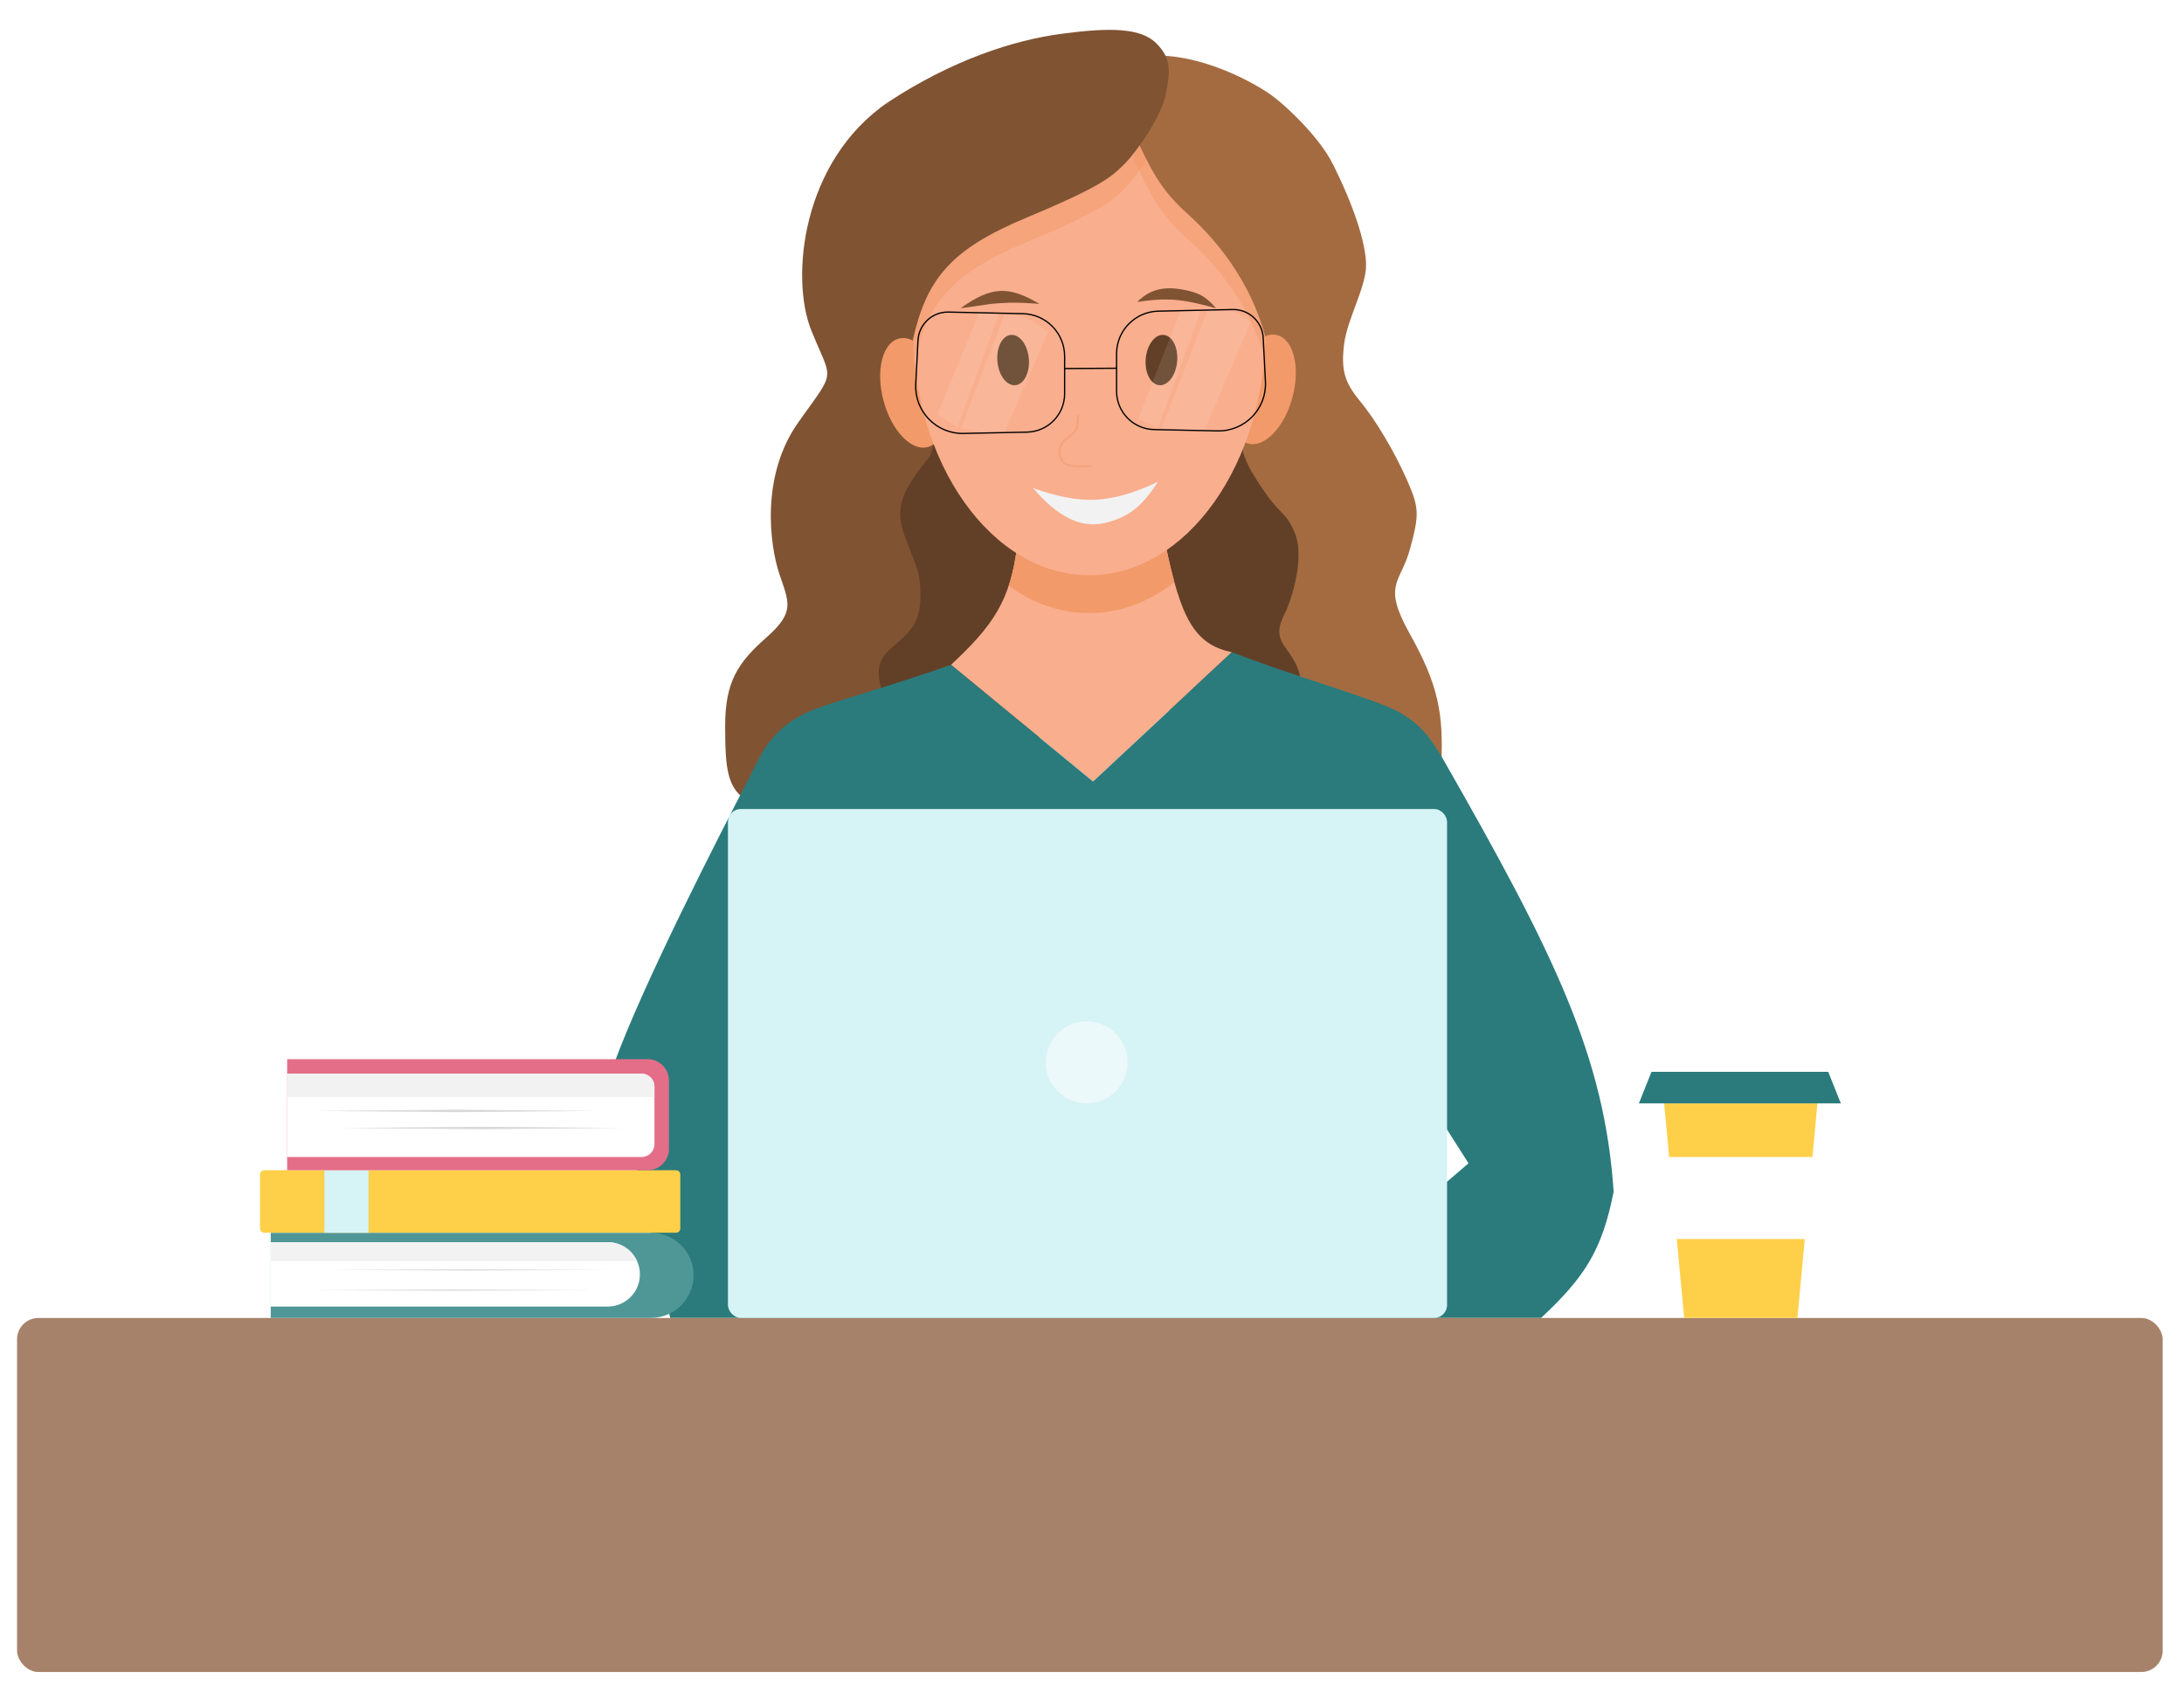 <svg width="100%" height="100%" viewBox="0 0 512 400" preserveAspectRatio="xMidYMid meet" fill="none" xmlns="http://www.w3.org/2000/svg">
    <path d="M312.5 38.58C317.26 47.979 320.253 57.005 320.253 62.181C320.253 67.356 315.842 74.75 315.107 80.665C314.372 86.58 315.107 89.537 318.783 93.973C322.458 98.41 326.869 105.803 329.809 112.457C332.75 119.112 332.75 120.59 330.545 128.723C328.339 136.856 323.928 136.856 330.545 148.686C337.161 160.516 338.414 167.264 337.896 179H271L295.994 76.968L312.5 38.58Z" fill="#A46B41"/>
<path d="M208.126 24L220.835 72.05L247 188H175.565C170.524 185.02 170 180.579 170 170.19C170 159.801 172.99 155.348 179.718 149.412C186.447 143.475 184.951 141.249 182.709 134.57C180.466 127.891 178.223 111.566 187.194 98.95C196.165 86.335 195.107 89.664 190.184 77.43C185.262 65.196 187.899 37.844 208.126 24Z" fill="#805333"/>
<path d="M219.456 98H291.726C293.938 100.241 287.726 101.284 293.938 111.448C300.15 121.612 301.088 119.151 303.525 124.897C305.962 130.642 302.788 140.586 301.313 143.575C299.838 146.563 299.1 148.805 301.313 151.793C304.262 155.778 305 157.77 305 161.506L206.92 163C205.984 158.647 204.707 155.529 209.132 151.793C213.557 148.057 215.769 145.816 215.769 139.839C215.769 133.862 214.895 133.257 212.082 125.644C209.269 118.031 212.526 113.94 217.981 106.966C219.308 103.46 219.43 101.498 219.456 98Z" fill="#624027"/>
<path d="M238.487 127.757H273.253C276.833 145.015 280.036 151.114 288.787 152.907L256.24 183.235L222.953 155.865C232.812 146.653 236.912 140.823 238.487 127.757Z" fill="#F9AE8E"/>
<path fill-rule="evenodd" clip-rule="evenodd" d="M275.316 136.512C269.395 141.115 262.59 143.734 255.352 143.734C248.554 143.734 242.138 141.424 236.477 137.329C237.397 134.556 238.042 131.444 238.487 127.757H273.253C273.94 131.07 274.614 133.973 275.316 136.512Z" fill="#F29A69"/>
<path fill-rule="evenodd" clip-rule="evenodd" d="M202.711 162.463C197.865 163.965 193.8 165.226 191.146 166.221C185.228 168.44 180.79 172.139 177.831 178.057C177.412 178.894 176.594 180.479 175.476 182.646C168.696 195.788 150.86 230.356 143.804 249.808L157.119 308.985H361.278C371.55 299.404 375.583 293.094 378.291 279.396C376.164 247.763 364.55 223.884 338.347 178.057C335.268 172.869 333.169 169.92 327.991 166.961C325.147 165.336 318.143 163.014 309.912 160.286C303.156 158.047 295.574 155.533 288.787 152.907L256.24 183.235L222.953 155.865C215.805 158.402 208.668 160.615 202.711 162.463ZM344.265 272.739L339.087 264.602V277.177L344.265 272.739Z" fill="#2B7B7C"/>
<ellipse cx="214.085" cy="92.103" rx="7.205" ry="13.156" transform="rotate(-15 214.085 92.103)" fill="#F29A69"/>
<ellipse cx="296.039" cy="91.289" rx="7.205" ry="13.156" transform="rotate(15 296.039 91.289)" fill="#F29A69"/>
<ellipse cx="255.352" cy="76.421" rx="41.423" ry="58.437" fill="#F9AE8E"/>
<g opacity="0.5" filter="url(#filter0_f_34_274)">
<path d="M252.756 97.375C252.616 100.408 252.541 101.127 250.322 102.607C248.103 104.086 248.103 106.305 248.843 107.785C249.582 109.264 251.914 109.556 255.715 109.21" stroke="#F29A69" stroke-width="0.5" stroke-linecap="round"/>
</g>
<path d="M271.478 112.963C268.014 118.217 265.116 121.099 259.199 122.579C253.281 124.058 247.747 120.93 242.185 114.442C253.702 118.419 260.126 118.202 271.478 112.963Z" fill="#F2F2F2"/>
<ellipse cx="237.509" cy="84.414" rx="3.699" ry="5.918" transform="rotate(-5 237.509 84.414)" fill="#624027"/>
<path d="M225.172 72.279C232.559 66.973 236.6 67.082 243.665 71.243C239.289 70.916 236.827 70.831 232.378 71.243L225.172 72.279Z" fill="#805333"/>
<ellipse cx="272.279" cy="84.414" rx="3.699" ry="5.918" transform="rotate(5 272.279 84.414)" fill="#624027"/>
<path d="M285.088 72.279C285.088 72.279 280.502 70.947 277.247 70.503C273.993 70.06 271.388 70.089 266.596 70.799C269.401 67.989 272.513 67.101 276.951 67.84C281.39 68.58 282.907 69.775 285.088 72.279Z" fill="#805333"/>
<path fill-rule="evenodd" clip-rule="evenodd" d="M296.459 83.679C296.668 81.301 296.776 78.879 296.776 76.421C296.776 50.947 285.221 29.28 269.102 21.281L265.856 37.513C265.924 37.655 265.991 37.796 266.058 37.937C269.76 45.714 271.892 50.192 278.431 56.005C284.924 61.777 292.768 71.012 296.459 83.679Z" fill="#F29A69" fill-opacity="0.5"/>
<path fill-rule="evenodd" clip-rule="evenodd" d="M214.323 84.513C214.063 81.868 213.929 79.167 213.929 76.421C213.929 44.147 232.475 17.984 255.352 17.984C262.003 17.984 268.287 20.195 273.857 24.125C273.739 25.269 273.511 26.509 273.253 27.896C272.315 32.947 266.596 41.211 263.637 44.17C260.678 47.129 258.459 49.348 240.706 56.745C223.397 63.957 217.581 70.68 214.323 84.513Z" fill="#F29A69" fill-opacity="0.5"/>
<path d="M269.672 13.053C281.174 12.473 293.156 18.945 297.578 21.972C302 25 311 34 313 39.812C315 45.624 296.653 79 296.653 79C293.113 65.77 285.094 56.165 278.484 50.219C271.875 44.272 269.801 39.715 266 31.636L269.672 13.053Z" fill="#A46B41"/>
<path d="M271.082 10.157C274.793 13.872 274.25 16.973 273.308 22.046C272.367 27.118 266.629 35.42 263.661 38.392C260.692 41.364 258.466 43.593 240.654 51.023C222.843 58.453 217.161 65.367 213.937 80L208.13 24C223.317 13.997 237.686 9.414 248.818 7.928C259.95 6.442 267.371 6.442 271.082 10.157Z" fill="#805333"/>
<rect x="4" y="309" width="503" height="83" rx="5" fill="#A6826A"/>
<rect x="170.656" y="189.67" width="168.579" height="119.315" rx="3" fill="#D6F3F5"/>
<circle cx="254.76" cy="249.068" r="9.616" fill="#EBF9FA"/>
<path d="M426.064 258.685L421.378 308.985H394.822L390.126 258.685H426.064Z" fill="#FED049"/>
<path d="M425.632 271.26L424.153 290.492H391.606L390.126 271.26H425.632Z" fill="white"/>
<path d="M428.591 251.287L431.55 258.685H384.209L387.168 251.287H428.591Z" fill="#2B7B7C"/>
<path d="M423.413 246.849L425.632 251.287H390.126L392.346 246.849H423.413Z" fill="white"/>
<path d="M63.472 289.013H152.607C158.122 289.013 162.593 293.483 162.593 298.999C162.593 304.514 158.122 308.985 152.607 308.985H63.472V289.013Z" fill="#4F9796"/>
<path d="M63.472 291.232H142.473C146.64 291.232 150.018 294.61 150.018 298.777C150.018 302.944 146.64 306.322 142.473 306.322H63.472V291.232Z" fill="white"/>
<path fill-rule="evenodd" clip-rule="evenodd" d="M142.473 291.232H63.472V295.67H149.351C148.166 293.053 145.532 291.232 142.473 291.232Z" fill="#F2F2F2"/>
<path d="M109.778 297.593L143.065 297.741L109.778 297.889L76.491 297.741L109.778 297.593Z" fill="#D9D9D9"/>
<path d="M106.079 302.327L139.366 302.475L106.079 302.623L72.793 302.475L106.079 302.327Z" fill="#D9D9D9"/>
<path d="M60.957 275.366C60.957 274.814 61.405 274.366 61.957 274.366H158.486C159.039 274.366 159.486 274.814 159.486 275.366V288.013C159.486 288.565 159.039 289.013 158.486 289.013H61.957C61.405 289.013 60.957 288.565 60.957 288.013V275.366Z" fill="#FED049"/>
<rect x="76.047" y="274.366" width="10.356" height="14.646" fill="#D6F3F5"/>
<path d="M67.319 248.329H151.823C154.585 248.329 156.823 250.567 156.823 253.329V269.366C156.823 272.128 154.585 274.366 151.823 274.366H67.319V248.329Z" fill="#E46E88"/>
<path d="M67.319 251.731H150.421C152.077 251.731 153.421 253.074 153.421 254.731V268.26C153.421 269.916 152.077 271.26 150.421 271.26H67.319V251.731Z" fill="white"/>
<path d="M106.819 260.164L140.106 260.46L106.819 260.756L73.532 260.46L106.819 260.164Z" fill="#D9D9D9"/>
<path d="M112.737 264.158L146.023 264.454L112.737 264.75L79.45 264.454L112.737 264.158Z" fill="#D9D9D9"/>
<path fill-rule="evenodd" clip-rule="evenodd" d="M150.421 251.731H67.319V271.26L67.319 271.26V257.205H153.421L153.421 254.731C153.421 253.074 152.077 251.731 150.421 251.731Z" fill="#F2F2F2"/>
<path d="M229.559 73.314L234.241 73.429L224.493 100.21L219.772 97.095L229.559 73.314Z" fill="white" fill-opacity="0.1"/>
<path d="M235.533 73.61C239.848 73.825 242.041 74.872 245.657 77.9L235.411 101.571C230.961 101.57 228.714 101.344 225.287 100.426L235.533 73.61Z" fill="white" fill-opacity="0.1"/>
<path d="M276.847 72.722L281.528 72.8L271.481 100.404L266.8 98.168L276.847 72.722Z" fill="white" fill-opacity="0.1"/>
<path d="M283.134 72.575C288.222 72.51 290.359 73.205 293.258 75.385L282.442 100.683C278.384 100.96 276.149 100.905 272.319 100.5L283.134 72.575Z" fill="white" fill-opacity="0.1"/>
<path d="M214.682 90.06L215.208 79.806C215.402 76.025 218.566 73.084 222.351 73.166L239.8 73.545C245.237 73.664 249.582 78.105 249.582 83.543L249.582 92.313C249.582 97.21 245.666 101.209 240.77 101.311L225.897 101.621C219.511 101.754 214.355 96.438 214.682 90.06Z" stroke="black" stroke-width="0.3"/>
<path d="M296.661 89.465L296.135 79.211C295.941 75.43 292.777 72.489 288.992 72.571L271.543 72.95C266.106 73.069 261.76 77.51 261.76 82.948L261.76 91.718C261.76 96.615 265.676 100.614 270.573 100.716L285.446 101.026C291.832 101.159 296.988 95.843 296.661 89.465Z" stroke="black" stroke-width="0.3"/>
<path d="M249.582 86.407L261.935 86.333" stroke="black" stroke-width="0.3"/>
<defs>
<filter id="filter0_f_34_274" x="247.65" y="96.625" width="8.815" height="13.466" filterUnits="userSpaceOnUse" color-interpolation-filters="sRGB">
<feFlood flood-opacity="0" result="BackgroundImageFix"/>
<feBlend mode="normal" in="SourceGraphic" in2="BackgroundImageFix" result="shape"/>
<feGaussianBlur stdDeviation="0.25" result="effect1_foregroundBlur_34_274"/>
</filter>
</defs>
</svg>